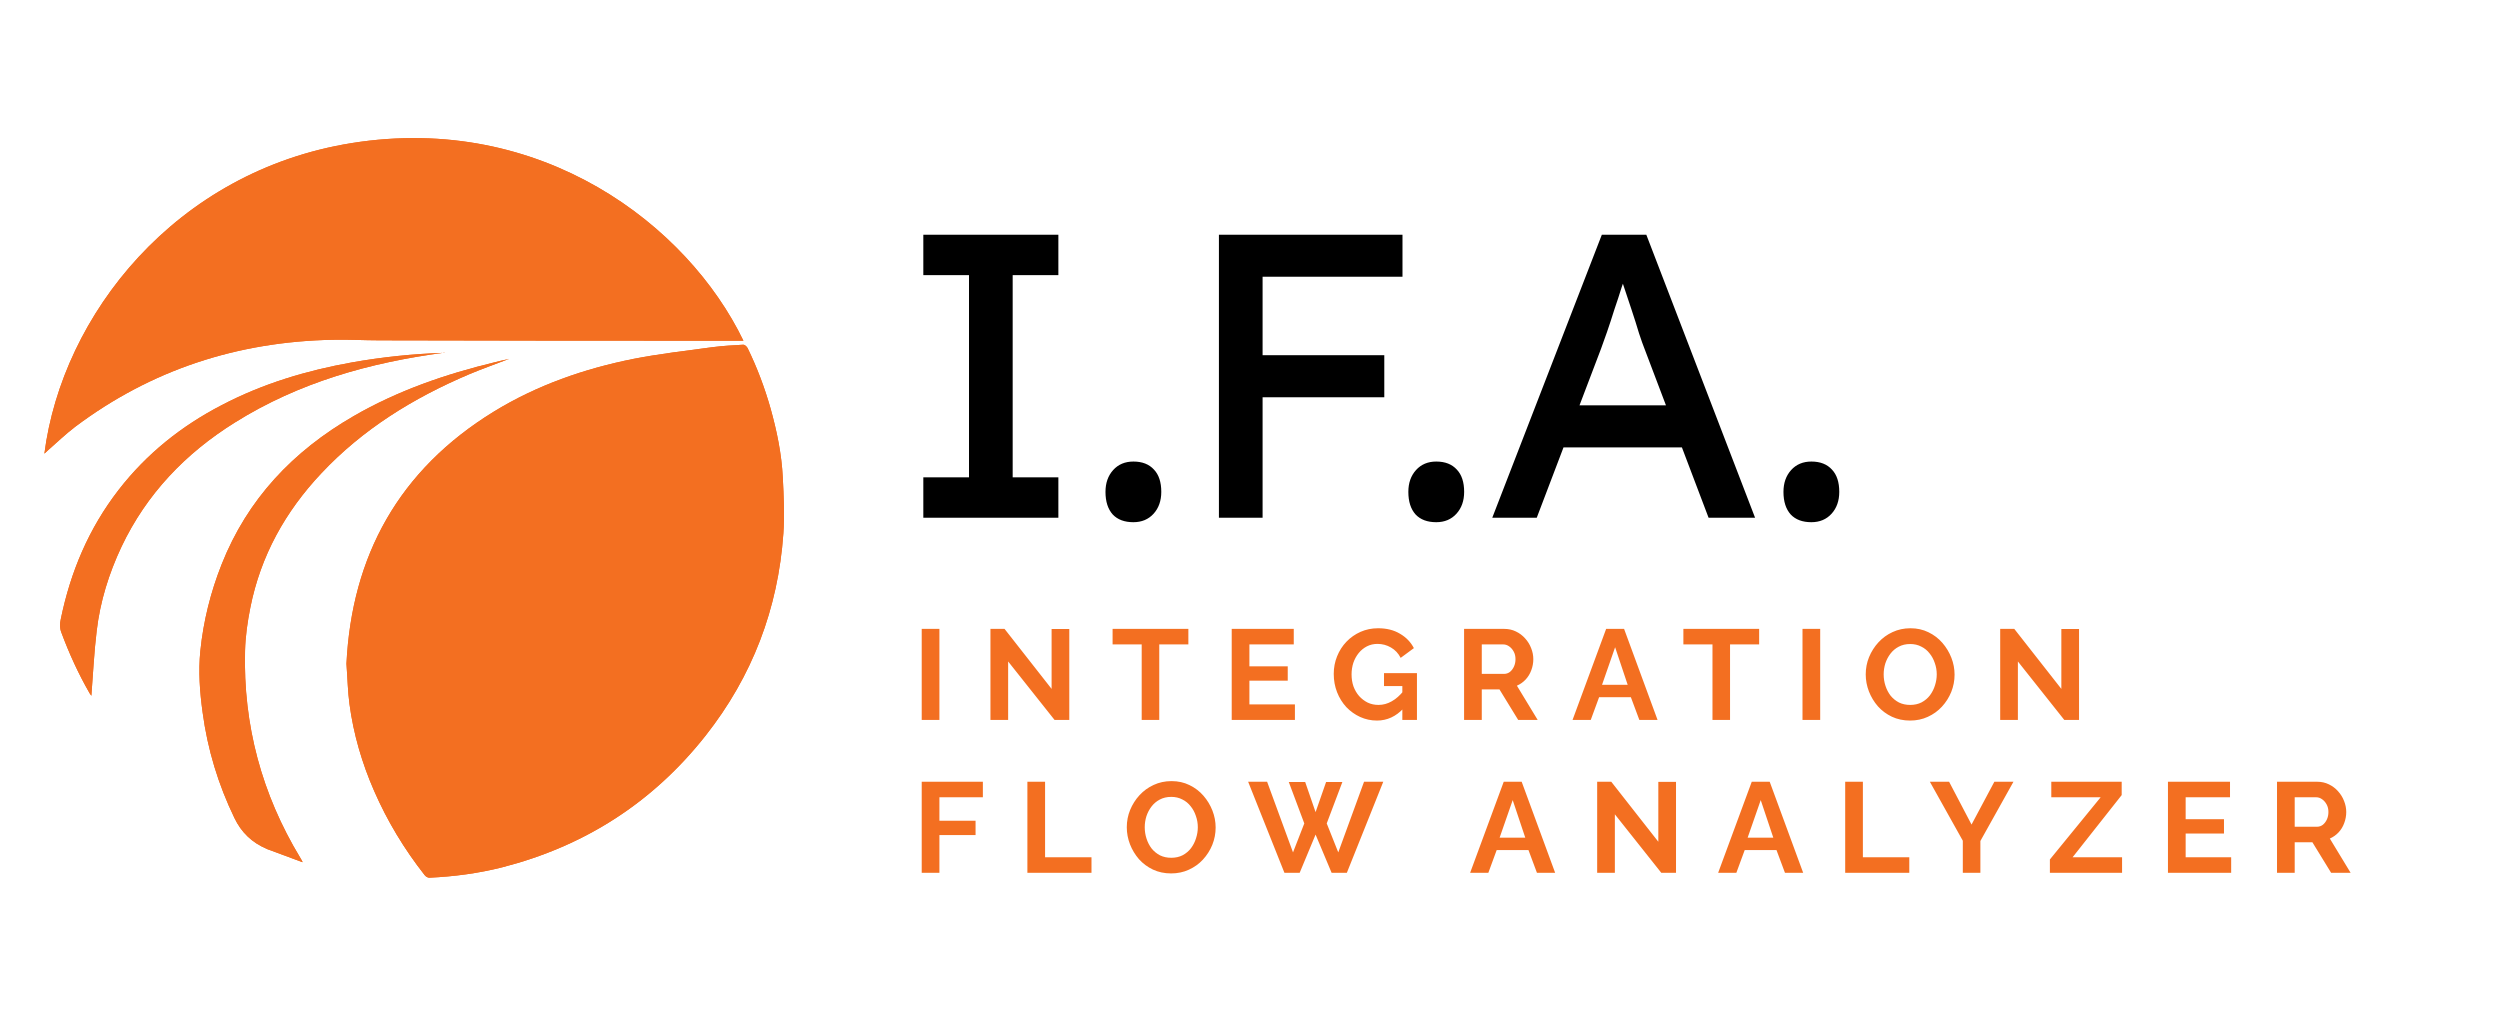 <svg width="507" height="206" viewBox="0 0 507 206" fill="none" xmlns="http://www.w3.org/2000/svg">
<path d="M70.258 134.616C71.338 112.751 80.866 95.298 100.193 83.445C108.911 78.113 118.478 74.776 128.469 72.781C133.754 71.746 139.154 71.132 144.516 70.403C146.599 70.134 148.683 70.019 150.766 69.904C151.036 69.904 151.46 70.288 151.614 70.595C153.543 74.546 155.086 78.65 156.282 82.87C157.555 87.434 158.519 92.076 158.751 96.832C158.944 100.63 159.137 104.427 158.867 108.225C157.786 123.453 152.579 137.148 143.089 149.192C132.404 162.733 118.593 171.594 101.851 175.89C96.991 177.118 92.053 177.77 87.038 178C86.73 178 86.305 177.731 86.112 177.463C81.985 172.208 78.552 166.531 75.89 160.432C73.421 154.793 71.685 148.885 70.875 142.786C70.528 140.255 70.489 137.685 70.258 134.616Z" fill="#F36F21"/>
<path d="M9 91.999C12.626 63.843 35.617 34.729 71.339 29.014C109.76 22.876 139.464 45.661 150.766 69.099C150.303 69.099 149.956 69.099 149.57 69.099C125.383 69.099 101.158 69.099 76.971 69.022C73.807 69.022 70.606 68.83 67.442 68.907C48.193 69.29 30.68 74.968 15.249 86.552C13.282 88.048 11.507 89.774 9.617 91.424C9.424 91.577 9.231 91.769 9 91.999Z" fill="#F36F21"/>
<path d="M61.347 174.855C58.878 173.934 56.718 173.128 54.519 172.323C54.365 172.284 54.21 172.208 54.056 172.131C51.099 170.878 48.925 168.794 47.537 165.878C44.258 159.089 42.098 151.993 41.095 144.512C40.516 140.331 40.207 136.15 40.632 131.969C41.249 125.947 42.715 120.078 44.952 114.439C50.199 101.205 59.418 91.501 71.685 84.404C80.635 79.226 90.317 75.888 100.308 73.472C101.196 73.242 102.083 73.05 103.24 72.781C100.347 73.894 97.724 74.814 95.178 75.888C83.875 80.683 73.576 87.013 65.127 96.027C57.837 103.775 52.86 112.751 50.777 123.185C50.199 126.062 49.774 129.015 49.697 131.969C49.311 147.044 53.092 161.084 60.923 174.011C61.038 174.164 61.115 174.356 61.347 174.778V174.855Z" fill="#F36F21"/>
<path d="M90.125 71.515C75.042 73.51 60.653 77.537 47.653 85.67C37.624 91.922 29.715 100.169 24.623 110.91C22.078 116.319 20.303 121.996 19.609 127.941C19.069 132.353 18.876 136.802 18.529 141.099C18.529 141.099 18.336 140.83 18.181 140.6C15.905 136.649 14.015 132.506 12.434 128.248C12.086 127.328 12.125 126.484 12.318 125.601C14.285 116.012 17.988 107.189 24.045 99.364C29.715 92.037 36.775 86.398 44.992 82.141C53.285 77.806 62.119 75.159 71.3 73.51C77.55 72.397 83.837 71.745 90.164 71.553L90.125 71.515Z" fill="#F36F21"/>
<path d="M70.258 134.616C71.338 112.751 80.866 95.298 100.193 83.445C108.911 78.113 118.478 74.776 128.469 72.781C133.754 71.746 139.154 71.132 144.516 70.403C146.599 70.134 148.683 70.019 150.766 69.904C151.036 69.904 151.46 70.288 151.614 70.595C153.543 74.546 155.086 78.65 156.282 82.87C157.555 87.434 158.519 92.076 158.751 96.832C158.944 100.63 159.137 104.427 158.867 108.225C157.786 123.453 152.579 137.148 143.089 149.192C132.404 162.733 118.593 171.594 101.851 175.89C96.991 177.118 92.053 177.77 87.038 178C86.73 178 86.305 177.731 86.112 177.463C81.985 172.208 78.552 166.531 75.89 160.432C73.421 154.793 71.685 148.885 70.875 142.786C70.528 140.255 70.489 137.685 70.258 134.616Z" fill="#F36F21"/>
<path d="M9 91.999C12.626 63.843 35.617 34.729 71.339 29.014C109.76 22.876 139.464 45.661 150.766 69.099C150.303 69.099 149.956 69.099 149.57 69.099C125.383 69.099 101.158 69.099 76.971 69.022C73.807 69.022 70.606 68.83 67.442 68.907C48.193 69.29 30.68 74.968 15.249 86.552C13.282 88.048 11.507 89.774 9.617 91.424C9.424 91.577 9.231 91.769 9 91.999Z" fill="#F36F21"/>
<path d="M61.347 174.855C58.878 173.934 56.718 173.128 54.519 172.323C54.365 172.284 54.21 172.208 54.056 172.131C51.099 170.878 48.925 168.794 47.537 165.878C44.258 159.089 42.098 151.993 41.095 144.512C40.516 140.331 40.207 136.15 40.632 131.969C41.249 125.947 42.715 120.078 44.952 114.439C50.199 101.205 59.418 91.501 71.685 84.404C80.635 79.226 90.317 75.888 100.308 73.472C101.196 73.242 102.083 73.05 103.24 72.781C100.347 73.894 97.724 74.814 95.178 75.888C83.875 80.683 73.576 87.013 65.127 96.027C57.837 103.775 52.86 112.751 50.777 123.185C50.199 126.062 49.774 129.015 49.697 131.969C49.311 147.044 53.092 161.084 60.923 174.011C61.038 174.164 61.115 174.356 61.347 174.778V174.855Z" fill="#F36F21"/>
<path d="M90.125 71.515C75.042 73.51 60.653 77.537 47.653 85.67C37.624 91.922 29.715 100.169 24.623 110.91C22.078 116.319 20.303 121.996 19.609 127.941C19.069 132.353 18.876 136.802 18.529 141.099C18.529 141.099 18.336 140.83 18.181 140.6C15.905 136.649 14.015 132.506 12.434 128.248C12.086 127.328 12.125 126.484 12.318 125.601C14.285 116.012 17.988 107.189 24.045 99.364C29.715 92.037 36.775 86.398 44.992 82.141C53.285 77.806 62.119 75.159 71.3 73.51C77.55 72.397 83.837 71.745 90.164 71.553L90.125 71.515Z" fill="#F36F21"/>
<path d="M187.249 105V96.8H196.515V55.8H187.249V47.6H214.637V55.8H205.371V96.8H214.637V105H187.249ZM229.851 105.902C228.047 105.902 226.653 105.383 225.669 104.344C224.685 103.251 224.193 101.72 224.193 99.752C224.193 97.948 224.712 96.472 225.751 95.324C226.79 94.176 228.156 93.602 229.851 93.602C231.655 93.602 233.049 94.149 234.033 95.242C235.017 96.281 235.509 97.784 235.509 99.752C235.509 101.556 234.99 103.032 233.951 104.18C232.912 105.328 231.546 105.902 229.851 105.902ZM247.197 105V47.6H256.053V105H247.197ZM251.133 80.564V72.036H280.735V80.564H251.133ZM251.133 56.128V47.6H284.425V56.128H251.133ZM291.271 105.902C289.467 105.902 288.073 105.383 287.089 104.344C286.105 103.251 285.613 101.72 285.613 99.752C285.613 97.948 286.132 96.472 287.171 95.324C288.21 94.176 289.576 93.602 291.271 93.602C293.075 93.602 294.469 94.149 295.453 95.242C296.437 96.281 296.929 97.784 296.929 99.752C296.929 101.556 296.41 103.032 295.371 104.18C294.332 105.328 292.966 105.902 291.271 105.902ZM302.631 105L324.853 47.6H333.873L355.931 105H346.501L333.381 70.396C333.217 70.013 332.889 69.084 332.397 67.608C331.96 66.132 331.44 64.492 330.839 62.688C330.238 60.884 329.691 59.244 329.199 57.768C328.707 56.237 328.379 55.253 328.215 54.816L330.101 54.734C329.773 55.663 329.363 56.839 328.871 58.26C328.434 59.681 327.942 61.185 327.395 62.77C326.903 64.355 326.411 65.859 325.919 67.28C325.427 68.647 325.017 69.795 324.689 70.724L311.651 105H302.631ZM312.471 90.732L315.751 82.204H341.827L345.599 90.732H312.471ZM367.345 105.902C365.541 105.902 364.147 105.383 363.163 104.344C362.179 103.251 361.687 101.72 361.687 99.752C361.687 97.948 362.206 96.472 363.245 95.324C364.284 94.176 365.65 93.602 367.345 93.602C369.149 93.602 370.543 94.149 371.527 95.242C372.511 96.281 373.003 97.784 373.003 99.752C373.003 101.556 372.484 103.032 371.445 104.18C370.406 105.328 369.04 105.902 367.345 105.902Z" fill="black"/>
<path d="M186.924 146V127.54H190.512V146H186.924ZM204.451 134.144V146H200.863V127.54H203.723L213.265 139.708V127.566H216.853V146H213.863L204.451 134.144ZM241 130.686H235.098V146H231.536V130.686H225.634V127.54H241V130.686ZM262.609 142.854V146H249.791V127.54H262.375V130.686H253.379V135.132H261.153V138.044H253.379V142.854H262.609ZM279.246 146.13C278.05 146.13 276.915 145.887 275.84 145.402C274.783 144.917 273.847 144.249 273.032 143.4C272.235 142.533 271.611 141.528 271.16 140.384C270.71 139.24 270.484 138.001 270.484 136.666C270.484 135.401 270.71 134.213 271.16 133.104C271.611 131.977 272.244 130.989 273.058 130.14C273.873 129.291 274.826 128.623 275.918 128.138C277.01 127.653 278.198 127.41 279.48 127.41C281.214 127.41 282.696 127.783 283.926 128.528C285.174 129.256 286.11 130.227 286.734 131.44L284.056 133.416C283.588 132.497 282.93 131.795 282.08 131.31C281.248 130.825 280.338 130.582 279.35 130.582C278.57 130.582 277.86 130.747 277.218 131.076C276.577 131.405 276.022 131.856 275.554 132.428C275.086 133 274.722 133.659 274.462 134.404C274.22 135.149 274.098 135.938 274.098 136.77C274.098 137.654 274.228 138.469 274.488 139.214C274.766 139.959 275.147 140.609 275.632 141.164C276.135 141.719 276.716 142.161 277.374 142.49C278.033 142.802 278.761 142.958 279.558 142.958C280.494 142.958 281.387 142.715 282.236 142.23C283.103 141.745 283.909 141.034 284.654 140.098V143.634C283.112 145.298 281.309 146.13 279.246 146.13ZM284.394 139.136H280.676V136.51H287.358V146H284.394V139.136ZM296.916 146V127.54H305.08C305.93 127.54 306.71 127.713 307.42 128.06C308.148 128.407 308.772 128.875 309.292 129.464C309.83 130.053 310.237 130.712 310.514 131.44C310.809 132.168 310.956 132.913 310.956 133.676C310.956 134.456 310.818 135.21 310.54 135.938C310.28 136.649 309.899 137.273 309.396 137.81C308.894 138.347 308.304 138.763 307.628 139.058L311.84 146H307.888L304.092 139.812H300.504V146H296.916ZM300.504 136.666H305.002C305.453 136.666 305.852 136.536 306.198 136.276C306.545 135.999 306.822 135.635 307.03 135.184C307.238 134.733 307.342 134.231 307.342 133.676C307.342 133.087 307.221 132.575 306.978 132.142C306.736 131.691 306.424 131.336 306.042 131.076C305.678 130.816 305.28 130.686 304.846 130.686H300.504V136.666ZM325.725 127.54H329.365L336.151 146H332.459L330.743 141.398H324.295L322.605 146H318.913L325.725 127.54ZM330.093 138.876L327.545 131.258L324.893 138.876H330.093ZM356.755 130.686H350.853V146H347.291V130.686H341.389V127.54H356.755V130.686ZM365.547 146V127.54H369.135V146H365.547ZM387.365 146.13C386.013 146.13 384.782 145.87 383.673 145.35C382.581 144.83 381.636 144.128 380.839 143.244C380.059 142.343 379.452 141.337 379.019 140.228C378.585 139.101 378.369 137.949 378.369 136.77C378.369 135.539 378.594 134.369 379.045 133.26C379.513 132.133 380.145 131.137 380.943 130.27C381.757 129.386 382.711 128.693 383.803 128.19C384.912 127.67 386.125 127.41 387.443 127.41C388.777 127.41 389.991 127.679 391.083 128.216C392.192 128.753 393.137 129.473 393.917 130.374C394.697 131.275 395.303 132.281 395.737 133.39C396.17 134.499 396.387 135.643 396.387 136.822C396.387 138.035 396.161 139.205 395.711 140.332C395.26 141.441 394.627 142.438 393.812 143.322C393.015 144.189 392.062 144.873 390.953 145.376C389.861 145.879 388.665 146.13 387.365 146.13ZM382.009 136.77C382.009 137.567 382.13 138.339 382.373 139.084C382.615 139.829 382.962 140.497 383.413 141.086C383.881 141.658 384.444 142.117 385.103 142.464C385.779 142.793 386.541 142.958 387.391 142.958C388.257 142.958 389.029 142.785 389.705 142.438C390.381 142.074 390.944 141.597 391.395 141.008C391.845 140.401 392.183 139.734 392.409 139.006C392.651 138.261 392.773 137.515 392.773 136.77C392.773 135.973 392.643 135.21 392.383 134.482C392.14 133.737 391.785 133.078 391.317 132.506C390.866 131.917 390.303 131.457 389.627 131.128C388.968 130.781 388.223 130.608 387.391 130.608C386.507 130.608 385.727 130.79 385.051 131.154C384.392 131.501 383.837 131.969 383.387 132.558C382.936 133.147 382.589 133.806 382.347 134.534C382.121 135.262 382.009 136.007 382.009 136.77ZM409.227 134.144V146H405.639V127.54H408.499L418.041 139.708V127.566H421.629V146H418.639L409.227 134.144ZM186.924 177V158.54H199.326V161.686H190.512V166.444H197.844V169.356H190.512V177H186.924ZM208.354 177V158.54H211.942V173.854H221.354V177H208.354ZM237.509 177.13C236.157 177.13 234.926 176.87 233.817 176.35C232.725 175.83 231.78 175.128 230.983 174.244C230.203 173.343 229.596 172.337 229.163 171.228C228.73 170.101 228.513 168.949 228.513 167.77C228.513 166.539 228.738 165.369 229.189 164.26C229.657 163.133 230.29 162.137 231.087 161.27C231.902 160.386 232.855 159.693 233.947 159.19C235.056 158.67 236.27 158.41 237.587 158.41C238.922 158.41 240.135 158.679 241.227 159.216C242.336 159.753 243.281 160.473 244.061 161.374C244.841 162.275 245.448 163.281 245.881 164.39C246.314 165.499 246.531 166.643 246.531 167.822C246.531 169.035 246.306 170.205 245.855 171.332C245.404 172.441 244.772 173.438 243.957 174.322C243.16 175.189 242.206 175.873 241.097 176.376C240.005 176.879 238.809 177.13 237.509 177.13ZM232.153 167.77C232.153 168.567 232.274 169.339 232.517 170.084C232.76 170.829 233.106 171.497 233.557 172.086C234.025 172.658 234.588 173.117 235.247 173.464C235.923 173.793 236.686 173.958 237.535 173.958C238.402 173.958 239.173 173.785 239.849 173.438C240.525 173.074 241.088 172.597 241.539 172.008C241.99 171.401 242.328 170.734 242.553 170.006C242.796 169.261 242.917 168.515 242.917 167.77C242.917 166.973 242.787 166.21 242.527 165.482C242.284 164.737 241.929 164.078 241.461 163.506C241.01 162.917 240.447 162.457 239.771 162.128C239.112 161.781 238.367 161.608 237.535 161.608C236.651 161.608 235.871 161.79 235.195 162.154C234.536 162.501 233.982 162.969 233.531 163.558C233.08 164.147 232.734 164.806 232.491 165.534C232.266 166.262 232.153 167.007 232.153 167.77ZM261.365 158.592H264.693L266.799 164.702L268.931 158.592H272.233L269.061 166.99L271.401 172.866L276.627 158.54H280.527L273.143 177H270.049L266.799 169.252L263.575 177H260.481L253.123 158.54H256.971L262.223 172.866L264.511 166.99L261.365 158.592ZM304.956 158.54H308.596L315.382 177H311.69L309.974 172.398H303.526L301.836 177H298.144L304.956 158.54ZM309.324 169.876L306.776 162.258L304.124 169.876H309.324ZM327.494 165.144V177H323.906V158.54H326.766L336.308 170.708V158.566H339.896V177H336.906L327.494 165.144ZM355.255 158.54H358.895L365.681 177H361.989L360.273 172.398H353.825L352.134 177H348.443L355.255 158.54ZM359.623 169.876L357.075 162.258L354.423 169.876H359.623ZM374.205 177V158.54H377.793V173.854H387.205V177H374.205ZM395.277 158.54L399.827 167.224L404.455 158.54H408.329L401.621 170.552V177H398.059V170.5L391.377 158.54H395.277ZM415.718 174.296L426.014 161.686H416.004V158.54H430.278V161.244L420.32 173.854H430.356V177H415.718V174.296ZM452.48 173.854V177H439.662V158.54H452.246V161.686H443.25V166.132H451.024V169.044H443.25V173.854H452.48ZM461.778 177V158.54H469.942C470.791 158.54 471.571 158.713 472.282 159.06C473.01 159.407 473.634 159.875 474.154 160.464C474.691 161.053 475.098 161.712 475.376 162.44C475.67 163.168 475.818 163.913 475.818 164.676C475.818 165.456 475.679 166.21 475.402 166.938C475.142 167.649 474.76 168.273 474.258 168.81C473.755 169.347 473.166 169.763 472.49 170.058L476.702 177H472.75L468.954 170.812H465.366V177H461.778ZM465.366 167.666H469.864C470.314 167.666 470.713 167.536 471.06 167.276C471.406 166.999 471.684 166.635 471.892 166.184C472.1 165.733 472.204 165.231 472.204 164.676C472.204 164.087 472.082 163.575 471.84 163.142C471.597 162.691 471.285 162.336 470.904 162.076C470.54 161.816 470.141 161.686 469.708 161.686H465.366V167.666Z" fill="#F36F21"/>
</svg>
